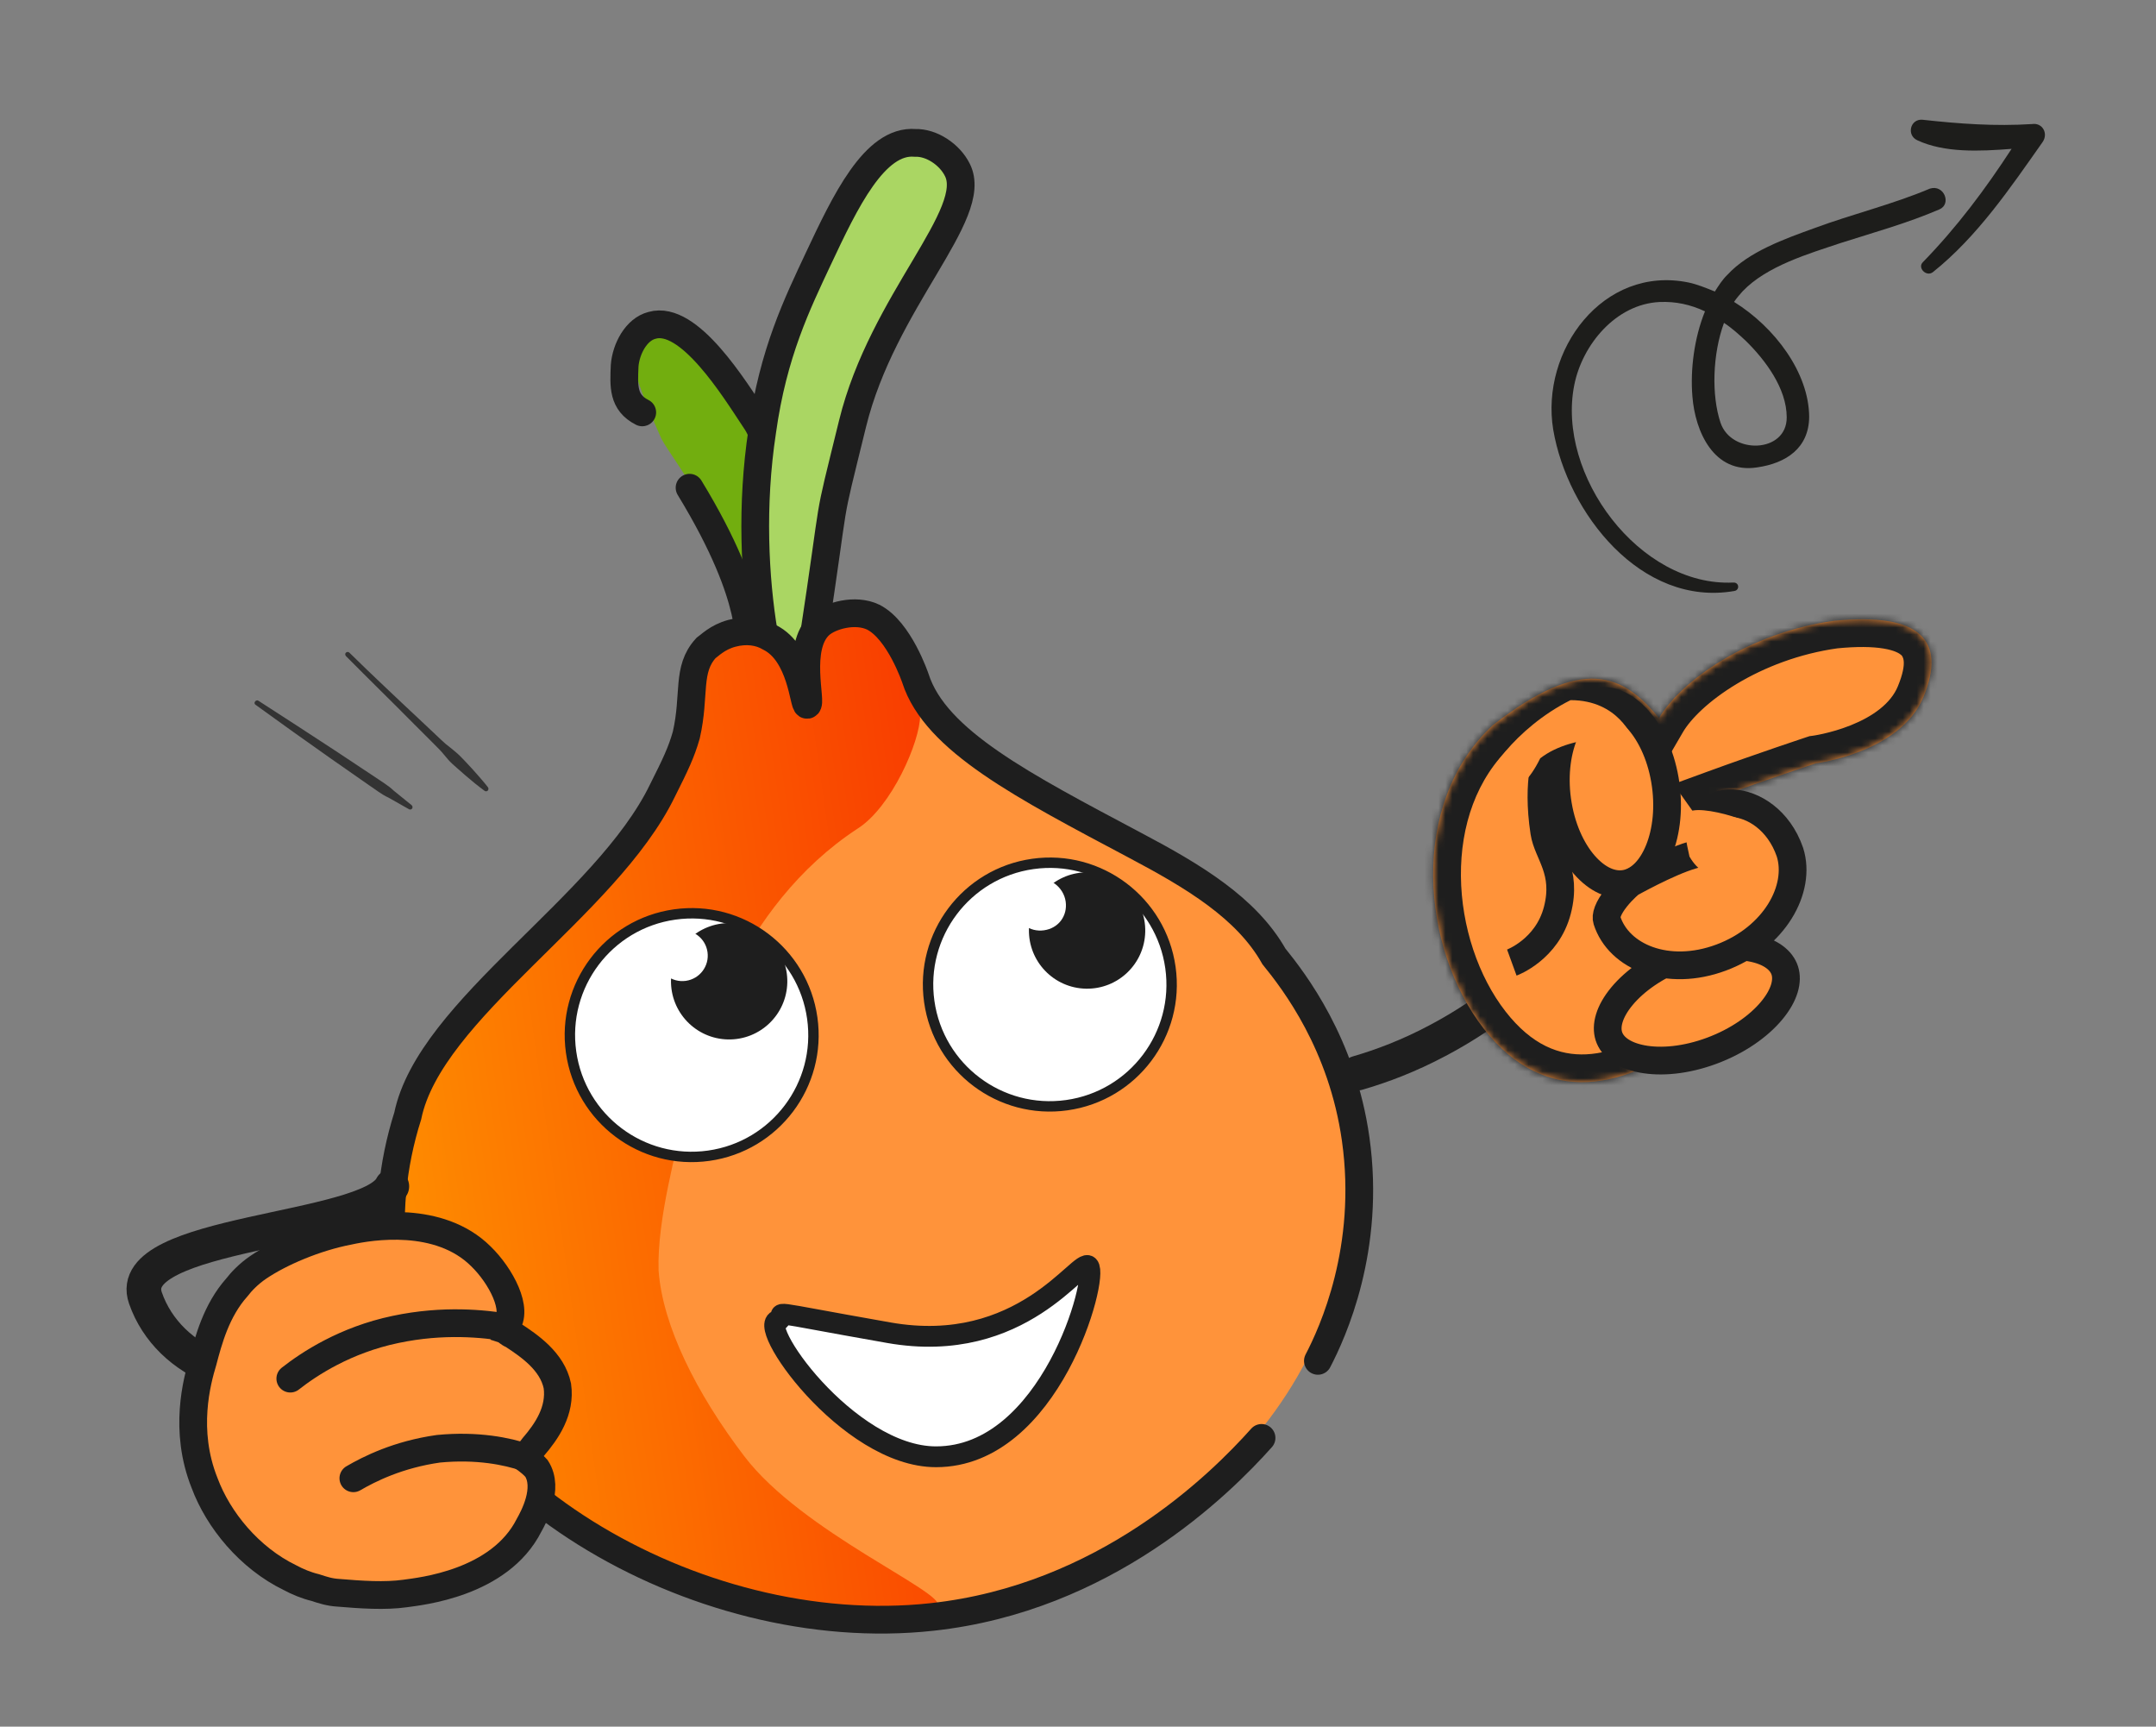 <svg width="311" height="249" viewBox="0 0 311 249" fill="none" xmlns="http://www.w3.org/2000/svg">
<rect x="0" y="0" width="311" height="249" fill="#808080" stroke="none"/>
<path d="M279.746 30.2C275.128 32.184 270.437 33.477 265.627 35.009C260.984 36.564 254.865 38.336 251.368 42.009C250.964 42.462 250.56 42.915 250.132 43.535C255.997 47.172 260.938 53.739 260.971 60.123C260.93 64.626 257.645 66.798 253.478 67.4C247.214 68.385 244.513 62.219 244.125 57.146C243.81 53.359 244.375 48.761 245.941 44.899C243.867 43.926 241.723 43.452 239.412 43.551C233.076 43.846 228.249 49.713 227.09 55.503C224.488 68.49 236.494 84.647 250.024 84.008C250.881 83.959 250.978 85.079 250.192 85.223C236.76 87.577 226.092 73.99 224.05 61.963C222.176 50.556 231.234 38.227 243.553 40.734C244.792 40.994 246.079 41.516 247.366 42.039C247.913 41.18 248.46 40.322 249.15 39.654C252.265 36.267 257.456 34.449 261.67 32.918C267.146 30.885 272.956 29.495 278.384 27.201C280.432 26.555 281.556 29.435 279.746 30.2ZM248.18 60.952C249.735 65.595 257.762 65.368 257.731 60.175C257.725 56.007 254.646 51.914 251.807 49.131C250.829 48.227 249.851 47.323 248.683 46.563C247.022 51.091 246.864 57.023 248.18 60.952Z" fill="#1D1D1B"/>
<path d="M294.644 20.483C289.961 27.136 285.231 34.123 278.806 39.254C277.855 39.97 276.519 38.59 277.399 37.779C282.275 32.769 286.364 27.308 290.167 21.467C285.523 21.831 280.473 22.052 276.563 20.224C274.966 19.488 275.558 17.105 277.321 17.269C282.682 17.857 287.733 18.23 293.14 17.889C294.616 17.672 295.5 19.243 294.644 20.483Z" fill="#1D1D1B"/>
<path d="M107.83 59.343C109.522 61.744 111.095 65.217 114.049 72.719C119.363 85.43 118.822 87.354 117.641 88.576C116.423 89.54 110.831 86.37 105.26 79.502C102.359 76.216 102.25 75.439 99.927 70.489C98.802 68.272 96.13 64.69 95.38 63.212C93.395 58.741 89.014 48.801 91.523 47.392C93.464 45.798 102.45 51.92 107.83 59.343Z" fill="#72AE0F"/>
<path d="M99.467 70.333C109.794 87.272 107.445 93.123 108.483 92.976C111.855 92.501 111.539 71.521 111.326 68.134C111.258 65.779 110.449 63.79 110.449 63.79C110.008 62.539 109.603 61.544 108.938 60.587C105.913 56.021 99.385 45.378 94.047 46.92C91.749 47.507 90.297 50.34 90.105 52.732C89.987 55.64 89.795 58.032 92.643 59.47" stroke="#1E1E1E" stroke-width="4" stroke-miterlimit="10" stroke-linecap="round"/>
<path d="M118.04 37.318C115.004 43.802 111.524 50.874 109.954 62.153C106.67 83.677 112.203 104.221 114.822 104.115C115.597 104.005 115.822 101.868 117.203 92.985C120.897 68.77 118.964 77.467 122.977 61.105C127.324 43.379 141.363 30.868 138.091 24.485C136.989 22.271 134.373 20.534 132.012 20.604C126.148 20.115 121.89 29.14 118.04 37.318Z" fill="#AAD663" stroke="#1E1E1E" stroke-width="4" stroke-miterlimit="10"/>
<path d="M182.814 138.278C178.941 131.411 171.44 126.91 163.163 122.519C151.745 116.452 138.81 110.865 132.169 99.359C128.701 93.494 125.822 89.93 121.57 89.735C120.239 89.659 122.239 95.809 117.357 96.763C111.92 97.53 108.625 91.562 106.849 92.077C101.264 93.66 99.219 101.626 98.069 104.7C90.272 128.039 62.817 141.179 60.349 161.119C58.195 168.306 57.408 175.83 58.471 183.358C63.013 215.545 97.003 237.488 134.543 232.19C172.082 226.893 198.673 196.401 194.131 164.214C193.035 154.573 188.869 145.63 182.814 138.278Z" fill="#FF933A"/>
<path d="M95 183.233C94.752 175.803 97.721 165.606 98.476 161.5C100.514 151.347 106.593 130.712 123.697 119.5C128.6 116.408 132.719 106.938 132.726 103.204C132.693 101.076 139.219 104.387 132.726 98.104C126.532 92.046 125.452 90.065 123.697 88.98C123.399 88.755 122.838 88.568 122.278 88.38C119.775 87.667 118.277 94.08 115.995 94.935C112.217 96.535 110.201 89.818 107.359 90.486C102.161 91.486 99.604 103.641 98.476 107C90.582 130.511 62.821 139.965 60.316 160.049C58.437 165.647 56.664 173.896 58.516 183.233C66.891 221.78 115.995 238.581 135.28 231.593C136.33 229.579 115.707 220.968 107.359 210C100.386 200.838 95.583 191.15 95 183.233Z" fill="url(#paint0_linear)"/>
<path d="M181.977 207.358C175.931 214.134 159.384 230.469 134.452 233.179C100.24 236.93 61.136 213.641 56.889 183.548C55.772 175.629 56.577 167.977 58.815 160.93C62 145.5 87.416 130.779 95.553 114.016C97.445 110.249 98.278 108.516 98.999 105.991C100.329 100.15 99.015 96.566 101.812 93.479C102.302 93.14 103.474 91.898 105.549 91.336C107.624 90.774 109.547 91.041 111.016 91.911C115.651 94.218 115.901 101.721 116.43 101.647C117.222 101.535 114.709 93.274 118.298 90.076C119.733 88.796 123.355 87.746 125.955 88.995C129.723 90.886 132.049 97.827 132.049 97.827C134.937 106.843 147.71 113.386 163.723 121.896C172.163 126.359 179.81 130.933 183.758 137.915C186.693 141.539 193.616 150.523 195.553 164.25C197.788 180.088 192.223 192.181 190.104 196.249" stroke="#1E1E1E" stroke-width="4" stroke-miterlimit="10" stroke-linecap="round"/>
<path d="M112.418 190.368C108.521 190.368 122.206 210.081 135.021 210.081C151.521 210.082 158.537 184.14 157.021 182.582C155.794 181.235 147.521 195.582 128.223 192.19C108.925 188.798 113.548 189.195 112.418 190.368Z" fill="white" stroke="#1E1E1E" stroke-width="3" stroke-miterlimit="10"/>
<path d="M47.878 197.405C36.343 201.496 24.309 196.791 20.973 187.164C17.637 177.537 53.252 177.7 56.52 171.081" stroke="#1E1E1E" stroke-width="5" stroke-miterlimit="10" stroke-linecap="round"/>
<path d="M102.228 166.666C111.835 165.311 118.524 156.424 117.168 146.817C115.812 137.21 106.925 130.521 97.319 131.877C87.712 133.232 81.023 142.119 82.379 151.726C83.734 161.333 92.621 168.022 102.228 166.666Z" fill="white" stroke="#1E1E1E" stroke-width="1.5" stroke-miterlimit="10"/>
<path d="M113.567 141.677C113.661 137.044 109.981 133.213 105.348 133.119C100.715 133.026 96.883 136.706 96.79 141.339C96.696 145.972 100.376 149.803 105.009 149.897C109.642 149.99 113.474 146.311 113.567 141.677Z" fill="#1E1E1E"/>
<path d="M98.935 141.446C100.942 141.163 102.34 139.306 102.057 137.299C101.773 135.291 99.916 133.894 97.909 134.177C95.902 134.46 94.504 136.317 94.787 138.324C95.071 140.332 96.927 141.73 98.935 141.446Z" fill="white"/>
<path d="M153.893 159.376C163.5 158.02 170.189 149.133 168.833 139.526C167.477 129.919 158.59 123.23 148.984 124.586C139.377 125.942 132.688 134.829 134.044 144.436C135.399 154.042 144.286 160.731 153.893 159.376Z" fill="white" stroke="#1E1E1E" stroke-width="1.5" stroke-miterlimit="10"/>
<path d="M165.2 134.358C165.294 129.725 161.614 125.893 156.981 125.799C152.348 125.706 148.516 129.386 148.422 134.019C148.329 138.652 152.009 142.483 156.642 142.577C161.275 142.67 165.106 138.991 165.2 134.358Z" fill="#1E1E1E"/>
<path d="M153.721 130.008C154.014 132.085 152.677 133.863 150.6 134.156C148.523 134.449 146.745 133.111 146.452 131.034C146.159 128.957 147.497 127.179 149.574 126.886C151.354 126.37 153.428 127.931 153.721 130.008Z" fill="white"/>
<path d="M29.262 196.341C30.068 193.3 31.189 188.994 34.175 185.645C34.8 184.825 35.877 183.697 37.228 182.775C40.383 180.622 45.509 178.435 50.319 177.512C53.434 176.828 63.331 175.188 69.362 181.168C72.223 183.936 74.903 188.925 72.993 191.146C72.785 191.419 72.543 191.453 72.577 191.693C73.095 191.863 73.404 192.308 73.923 192.479C76.373 194.085 79.65 196.306 80.399 199.859C80.905 203.448 78.854 206.421 76.945 208.642C76.528 209.189 76.111 209.735 75.694 210.282C76.246 210.692 76.798 211.102 77.383 211.751C79.275 214.656 76.909 218.893 76.317 219.953C72.069 228.359 60.618 229.487 58.438 229.795C55.532 230.205 52.04 229.966 48.79 229.692C47.545 229.624 46.509 229.282 45.472 228.941C44.194 228.633 42.882 228.087 41.812 227.506C35.977 224.67 31.5 219.202 29.512 213.871C26.461 206.251 28.422 199.143 29.262 196.341Z" fill="#FF933A" stroke="#1E1E1E" stroke-width="4" stroke-miterlimit="10" stroke-linecap="round"/>
<path d="M50.971 213.181C53.259 211.848 57.418 209.747 63.242 208.925C68.859 208.385 73.195 209.288 75.796 210.183" fill="#FF933A"/>
<path d="M50.971 213.181C53.259 211.848 57.418 209.747 63.242 208.925C68.859 208.385 73.195 209.288 75.796 210.183" stroke="#1E1E1E" stroke-width="4" stroke-miterlimit="10" stroke-linecap="round"/>
<path d="M73.15 191.427C69.844 190.903 64.033 190.238 57.033 191.721C49.789 193.238 44.56 196.699 41.875 198.811" fill="#FF933A"/>
<path d="M73.15 191.427C69.844 190.903 64.033 190.238 57.033 191.721C49.789 193.238 44.56 196.699 41.875 198.811" stroke="#1E1E1E" stroke-width="4" stroke-miterlimit="10" stroke-linecap="round"/>
<path d="M195.819 154.751C199.356 153.728 203.264 152.244 207.315 150.09C213.727 146.711 218.694 142.713 222.272 139.224" stroke="#1E1E1E" stroke-width="5" stroke-miterlimit="10" stroke-linecap="round"/>
<mask id="path-23-inside-1" fill="white">
<path fill-rule="evenodd" clip-rule="evenodd" d="M247.694 115.026C254.729 112.455 261.912 110.08 261.912 110.08C261.912 110.08 274.168 108.554 277.473 100.471C280.779 92.387 277.046 88.278 264.571 89.522C252.251 91.227 242.424 98.222 239.307 103.567C234.072 97.162 228.301 94.476 215.329 104.591C203.16 115.899 205.017 136.782 214.025 148.333C223.032 159.884 234.698 157.058 244.834 149.154C254.651 141.498 255.817 126.46 247.694 115.026Z"/>
</mask>
<path fill-rule="evenodd" clip-rule="evenodd" d="M247.694 115.026C254.729 112.455 261.912 110.08 261.912 110.08C261.912 110.08 274.168 108.554 277.473 100.471C280.779 92.387 277.046 88.278 264.571 89.522C252.251 91.227 242.424 98.222 239.307 103.567C234.072 97.162 228.301 94.476 215.329 104.591C203.16 115.899 205.017 136.782 214.025 148.333C223.032 159.884 234.698 157.058 244.834 149.154C254.651 141.498 255.817 126.46 247.694 115.026Z" fill="#FF933A"/>
<path d="M261.912 110.08L261.418 106.11L261.029 106.159L260.656 106.282L261.912 110.08ZM247.694 115.026L246.321 111.269L241.396 113.069L244.433 117.343L247.694 115.026ZM277.473 100.471L281.176 101.985L281.176 101.985L277.473 100.471ZM264.571 89.522L264.174 85.542L264.098 85.549L264.023 85.56L264.571 89.522ZM239.307 103.567L236.21 106.098L239.858 110.561L242.762 105.582L239.307 103.567ZM215.329 104.591L212.869 101.437L212.733 101.544L212.606 101.661L215.329 104.591ZM261.912 110.08C260.656 106.282 260.656 106.282 260.656 106.282C260.656 106.282 260.656 106.282 260.656 106.282C260.655 106.282 260.655 106.282 260.654 106.282C260.653 106.283 260.652 106.283 260.65 106.284C260.646 106.285 260.641 106.287 260.634 106.289C260.619 106.294 260.598 106.301 260.57 106.31C260.514 106.329 260.432 106.356 260.326 106.392C260.113 106.462 259.802 106.566 259.407 106.699C258.618 106.964 257.492 107.344 256.146 107.804C253.457 108.724 249.874 109.971 246.321 111.269L249.067 118.783C252.549 117.511 256.075 116.284 258.736 115.373C260.065 114.919 261.175 114.544 261.952 114.283C262.341 114.153 262.646 114.051 262.853 113.982C262.957 113.947 263.036 113.921 263.09 113.903C263.116 113.895 263.136 113.888 263.149 113.884C263.156 113.881 263.161 113.88 263.164 113.879C263.165 113.878 263.167 113.878 263.167 113.878C263.168 113.877 263.168 113.877 263.168 113.877C263.168 113.877 263.168 113.877 263.168 113.877C263.168 113.877 263.168 113.877 261.912 110.08ZM273.771 98.957C272.74 101.478 270.113 103.334 266.967 104.593C265.477 105.189 264.056 105.576 263.003 105.812C262.481 105.929 262.061 106.007 261.781 106.054C261.642 106.077 261.538 106.093 261.476 106.102C261.445 106.107 261.424 106.109 261.414 106.111C261.409 106.111 261.407 106.112 261.408 106.112C261.408 106.112 261.409 106.111 261.411 106.111C261.412 106.111 261.413 106.111 261.414 106.111C261.415 106.111 261.416 106.111 261.416 106.111C261.417 106.11 261.418 106.11 261.912 110.08C262.406 114.049 262.407 114.049 262.409 114.049C262.409 114.049 262.411 114.048 262.412 114.048C262.414 114.048 262.416 114.048 262.418 114.047C262.423 114.047 262.428 114.046 262.434 114.045C262.447 114.044 262.462 114.042 262.481 114.039C262.517 114.034 262.566 114.028 262.625 114.019C262.744 114.002 262.907 113.977 263.109 113.943C263.513 113.875 264.076 113.77 264.754 113.618C266.103 113.316 267.952 112.815 269.94 112.02C273.747 110.496 278.901 107.547 281.176 101.985L273.771 98.957ZM264.968 93.502C267.882 93.212 270.078 93.258 271.667 93.519C273.276 93.782 273.984 94.219 274.255 94.464C274.368 94.566 275.255 95.328 273.771 98.957L281.176 101.985C282.997 97.53 283.671 92.196 279.624 88.533C277.816 86.897 275.459 86.034 272.962 85.624C270.446 85.212 267.498 85.211 264.174 85.542L264.968 93.502ZM242.762 105.582C243.866 103.689 246.502 101.034 250.545 98.61C254.511 96.232 259.539 94.257 265.119 93.484L264.023 85.56C257.283 86.492 251.237 88.867 246.431 91.749C241.701 94.585 237.865 98.1 235.852 101.551L242.762 105.582ZM217.789 107.746C224.072 102.846 227.773 101.754 229.996 101.878C231.988 101.989 233.797 103.146 236.21 106.098L242.404 101.035C239.582 97.583 235.887 94.194 230.442 93.89C225.228 93.599 219.558 96.221 212.869 101.437L217.789 107.746ZM217.179 145.873C213.264 140.853 210.798 133.617 210.735 126.337C210.673 119.085 212.986 112.229 218.052 107.522L212.606 101.661C205.503 108.261 202.66 117.501 202.736 126.405C202.812 135.281 205.777 144.262 210.87 150.793L217.179 145.873ZM242.374 146C237.627 149.701 232.963 151.848 228.817 152.044C224.955 152.226 220.98 150.748 217.179 145.873L210.87 150.793C216.076 157.469 222.439 160.354 229.195 160.035C235.668 159.729 241.905 156.511 247.293 152.308L242.374 146ZM244.433 117.343C251.598 127.428 250.146 139.938 242.374 146L247.293 152.308C259.156 143.057 260.036 125.492 250.955 112.709L244.433 117.343Z" fill="#1E1E1E" mask="url(#path-23-inside-1)"/>
<path d="M246.938 151.519C243.192 152.915 239.6 153.23 236.861 152.708C234.071 152.176 232.541 150.883 232.076 149.422C231.611 147.961 232.081 145.923 233.977 143.646C235.839 141.411 238.848 139.268 242.595 137.872C246.341 136.477 249.932 136.162 252.671 136.684C255.461 137.216 256.992 138.509 257.457 139.97C257.922 141.431 257.451 143.469 255.555 145.746C253.694 147.981 250.685 150.124 246.938 151.519Z" fill="#FF933A" stroke="#1E1E1E" stroke-width="4"/>
<path d="M223.285 108.587C223.285 108.587 221.597 112.404 222.762 120.008C223.236 123.105 226.118 125.572 224.651 131.261C223.184 136.95 218.077 138.811 218.077 138.811" stroke="#1E1E1E" stroke-width="4"/>
<path d="M234.696 127.393C232.907 127.817 230.832 127.129 228.897 125.108C226.977 123.103 225.397 119.957 224.739 116.119C224.081 112.282 224.502 108.661 225.611 105.939C226.73 103.194 228.416 101.615 230.205 101.191C231.995 100.767 234.07 101.455 236.005 103.476C237.925 105.481 239.505 108.627 240.163 112.465C240.82 116.303 240.4 119.923 239.29 122.645C238.172 125.39 236.485 126.969 234.696 127.393Z" fill="#FF933A" stroke="#1E1E1E" stroke-width="4"/>
<path d="M222.173 109.358C219.053 115.742 215.439 114.703 214.53 113.539C213.622 112.374 218.5 105 226.549 100.967C233.5 100.967 235.5 106.5 235.5 106.5C235.5 106.5 227.069 105.541 222.173 109.358Z" fill="#FF933A"/>
<path d="M243.991 123.345L245.638 122.862L245.481 121.129C245.285 118.97 245.861 117.701 246.553 116.984C247.274 116.238 248.421 115.777 249.896 115.837C252.863 115.957 256.588 118.217 258.199 122.892C259.872 128.198 255.973 135.222 248.273 138.089C240.564 140.96 233.486 138.01 231.796 132.702C231.707 132.422 231.708 132.022 231.938 131.426C232.171 130.821 232.586 130.16 233.104 129.507C233.612 128.866 234.161 128.305 234.591 127.899C234.803 127.699 234.981 127.541 235.102 127.436C235.12 127.421 235.137 127.407 235.153 127.393C235.176 127.38 235.202 127.366 235.23 127.35C235.387 127.263 235.617 127.137 235.905 126.981C236.482 126.67 237.29 126.243 238.21 125.784C240.085 124.849 242.305 123.839 243.991 123.345Z" fill="#FF933A" stroke="#1E1E1E" stroke-width="4"/>
<path d="M243.707 123.529C243.357 121.983 242.444 117.968 243.468 117.343C244.207 115.424 256.88 119.35 252.042 120.032C253.312 122.209 248.585 125.087 247.561 125.711C246.537 126.335 244.976 125.705 243.707 123.529Z" fill="#FF933A"/>
<path d="M36.86 101.635L42.282 105.537L47.742 109.405L53.238 113.24C54.168 113.851 55.021 114.563 56.064 115.038C57.032 115.58 58 116.122 59.002 116.701C59.141 116.779 59.32 116.752 59.434 116.617C59.547 116.482 59.524 116.234 59.387 116.122C58.534 115.409 57.644 114.73 56.791 114.018C55.976 113.237 55.008 112.695 54.08 112.049L48.506 108.351L42.894 104.687L37.28 101.057C37.144 100.944 36.927 101.004 36.814 101.139C36.663 101.308 36.688 101.521 36.86 101.635Z" fill="#333333"/>
<path d="M54.827 99.528C56.491 101.153 58.119 102.812 59.781 104.473L62.242 106.928C62.64 107.342 63.073 107.758 63.471 108.173C63.869 108.587 64.229 109.071 64.626 109.521C65.022 109.971 65.457 110.352 65.891 110.732C66.326 111.113 66.761 111.493 67.196 111.873C68.066 112.634 68.972 113.361 69.915 114.054C70.05 114.132 70.19 114.139 70.334 114.039C70.481 113.903 70.492 113.688 70.394 113.54C69.673 112.607 68.879 111.743 68.119 110.88C67.721 110.466 67.324 110.016 66.926 109.601C66.528 109.187 66.13 108.772 65.66 108.39C65.225 108.01 64.754 107.663 64.284 107.281C63.849 106.901 63.416 106.485 63.016 106.106L60.483 103.72C58.782 102.129 57.081 100.537 55.415 98.948C53.714 97.356 52.05 95.731 50.386 94.106C50.252 93.991 50.043 93.981 49.896 94.117C49.75 94.253 49.774 94.469 49.906 94.619C51.501 96.241 53.165 97.866 54.827 99.528Z" fill="#333333"/>
<defs>
<linearGradient id="paint0_linear" x1="56.636" y1="170.307" x2="148.071" y2="157.404" gradientUnits="userSpaceOnUse">
<stop stop-color="#FE8C00"/>
<stop offset="1" stop-color="#F83600"/>
</linearGradient>
</defs>
</svg>
